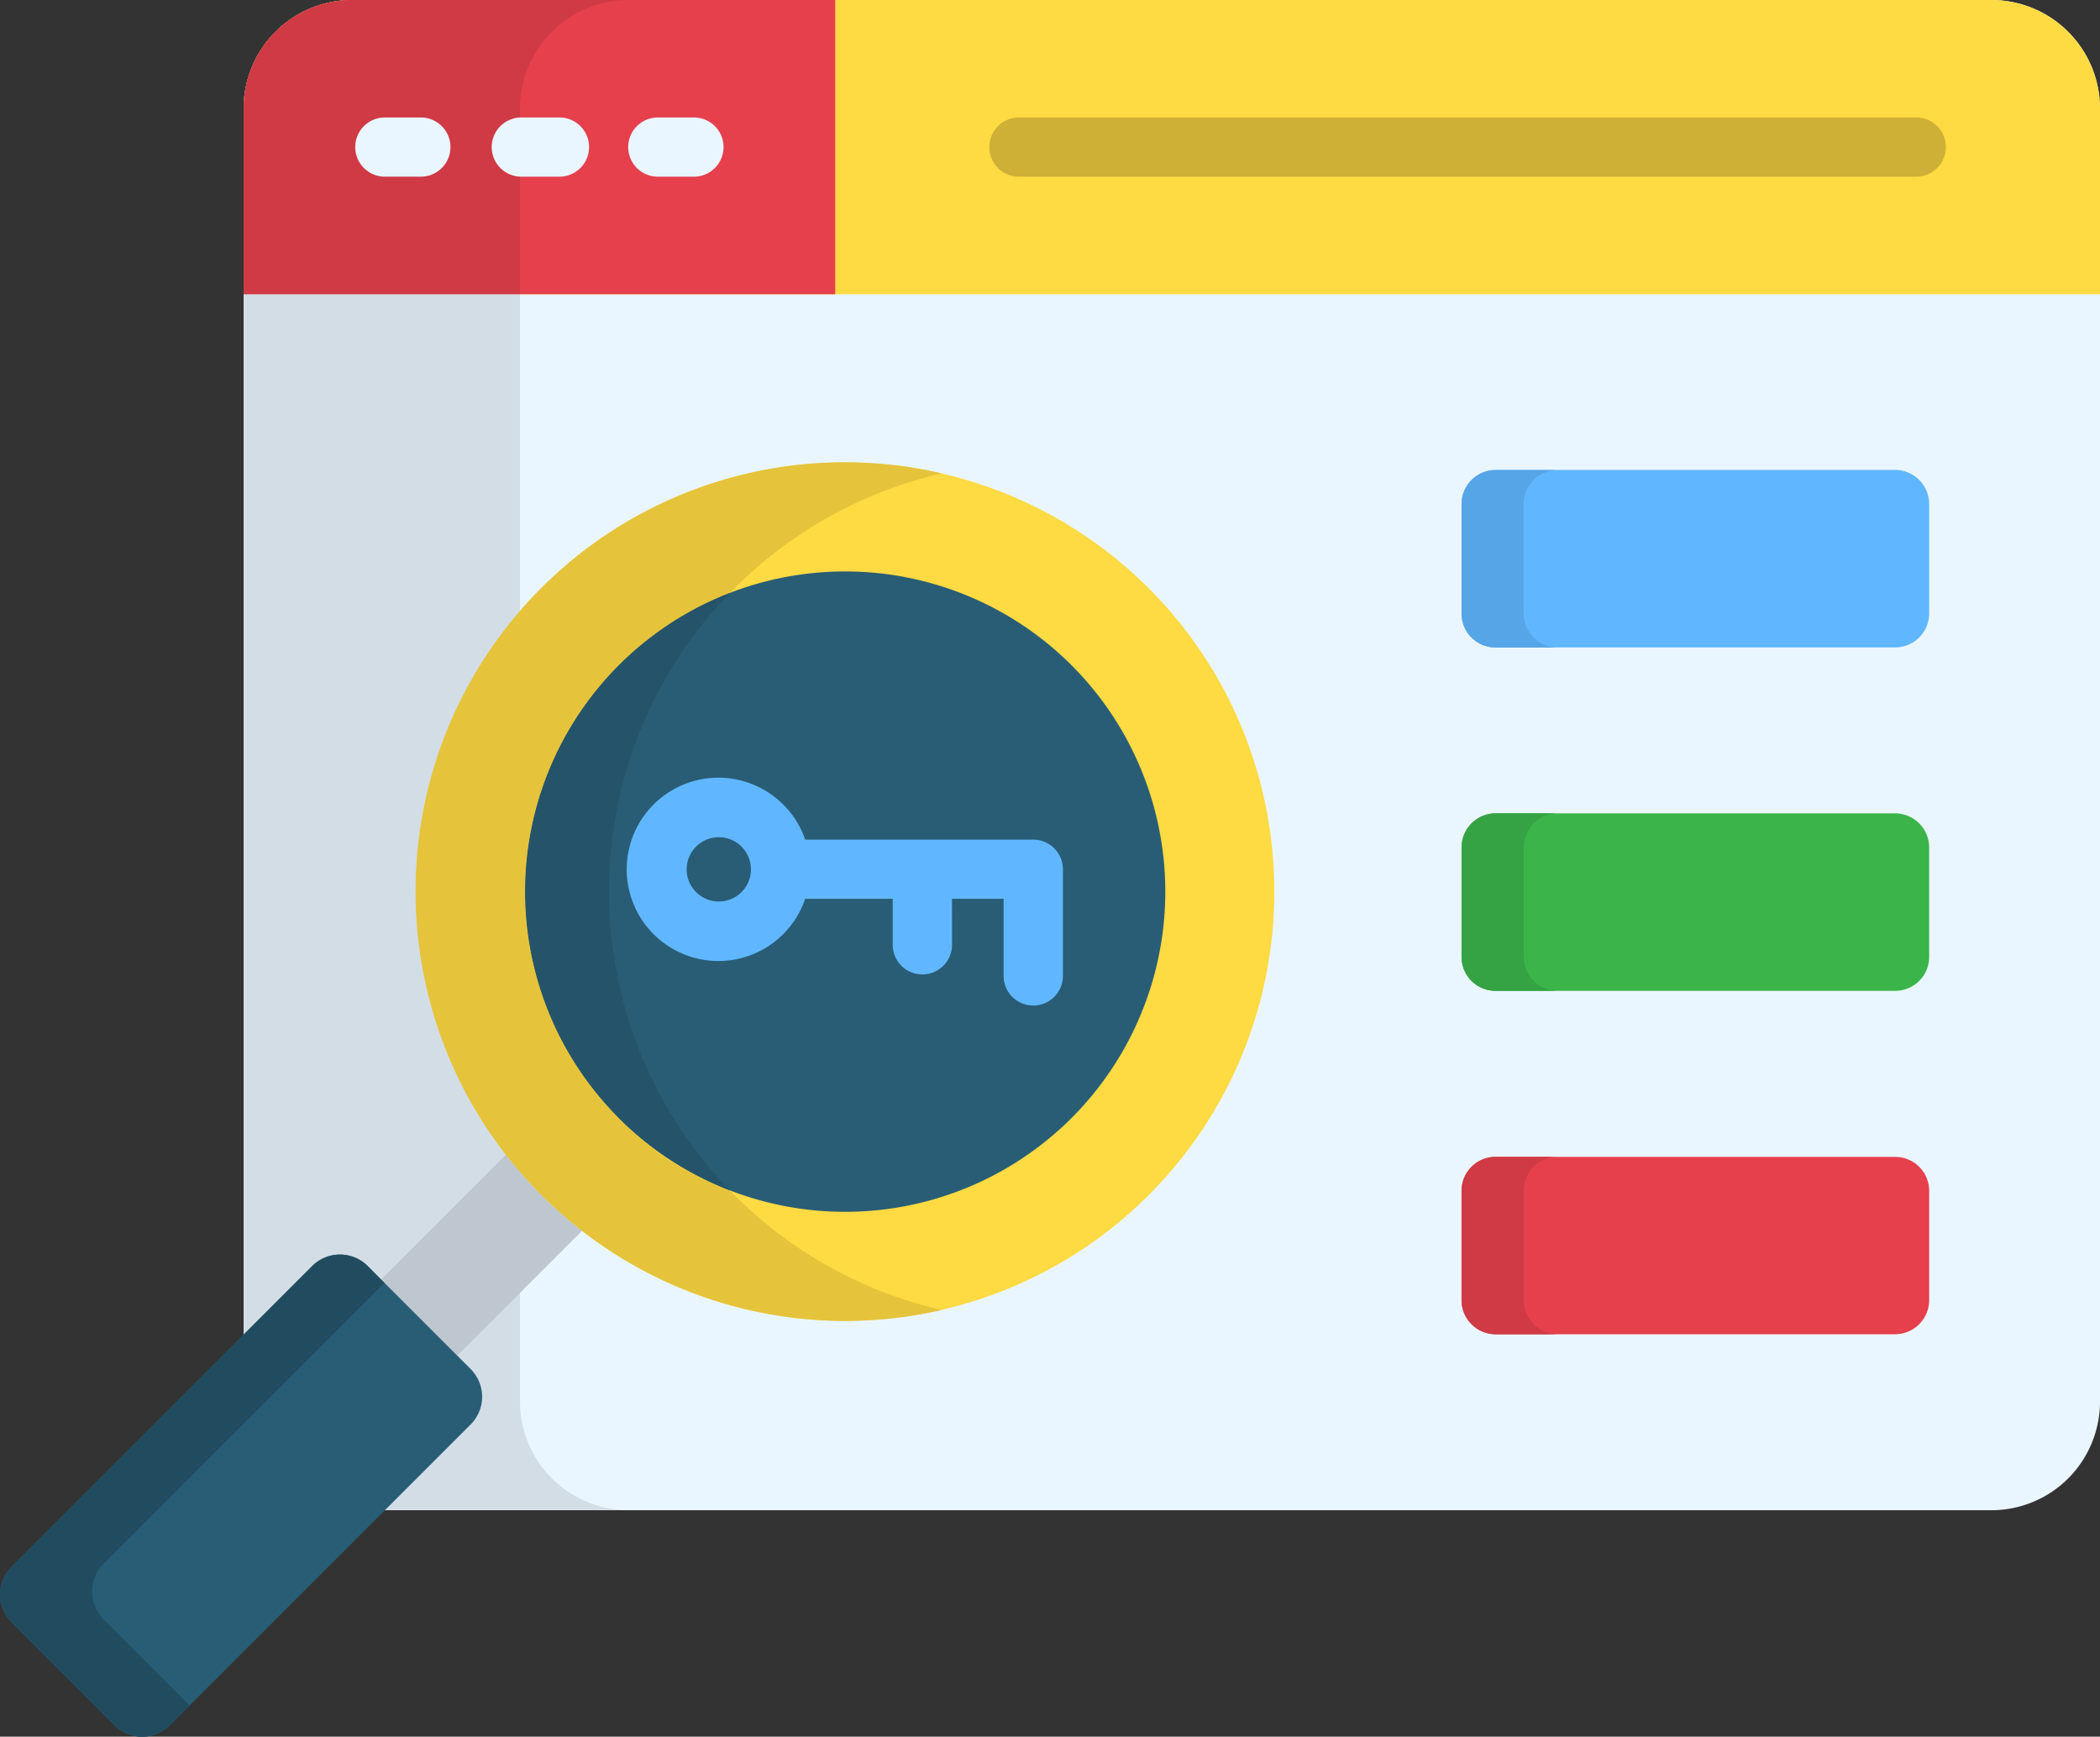 <svg id="Group_10052" data-name="Group 10052" xmlns="http://www.w3.org/2000/svg"
  xmlns:xlink="http://www.w3.org/1999/xlink" width="61.857" height="51.158"
  viewBox="0 0 61.857 51.158">
  <rect x="0" y="0" width="61.857" height="51.158" fill="#333333" stroke="none"/>
  <defs>
    <clipPath id="clip-path">
      <rect id="Rectangle_9159" data-name="Rectangle 9159" width="61.857" height="51.158"
        fill="none" />
    </clipPath>
  </defs>
  <g id="Group_10051" data-name="Group 10051" clip-path="url(#clip-path)">
    <path id="Path_20222" data-name="Path 20222"
      d="M59.393,8.668V3.188A3.2,3.2,0,0,1,62.581,0h48.308a3.2,3.2,0,0,1,3.185,3.188V41.3a3.2,3.2,0,0,1-3.185,3.188H62.581A3.2,3.2,0,0,1,59.393,41.3Z"
      transform="translate(-52.217)" fill="#eaf6ff" fill-rule="evenodd" />
    <path id="Path_20223" data-name="Path 20223"
      d="M59.393,8.668V3.188A3.2,3.2,0,0,1,62.581,0h48.308a3.2,3.2,0,0,1,3.185,3.188v5.48Z"
      transform="translate(-52.217)" fill="#feda43" fill-rule="evenodd" />
    <path id="Path_20224" data-name="Path 20224"
      d="M76.818,8.668H59.393V3.188A3.2,3.2,0,0,1,62.581,0H76.818Z" transform="translate(-52.217)"
      fill="#e6404d" fill-rule="evenodd" />
    <path id="Path_20225" data-name="Path 20225"
      d="M241.838,30.4a.872.872,0,0,1,0-1.743h26.49a.872.872,0,0,1,0,1.743Z"
      transform="translate(-211.854 -25.196)" fill="#ceb036" />
    <path id="Path_20226" data-name="Path 20226"
      d="M357.3,114.576h11.774a1.007,1.007,0,0,1,1,1v3.229a1,1,0,0,1-1,1H357.3a1,1,0,0,1-1-1v-3.229A1.007,1.007,0,0,1,357.3,114.576Z"
      transform="translate(-313.249 -100.734)" fill="#60b7ff" fill-rule="evenodd" />
    <path id="Path_20227" data-name="Path 20227"
      d="M357.3,198.312h11.774a1.007,1.007,0,0,1,1,1v3.229a1,1,0,0,1-1,1H357.3a1,1,0,0,1-1-1v-3.229A1.007,1.007,0,0,1,357.3,198.312Z"
      transform="translate(-313.249 -174.353)" fill="#3bb54a" fill-rule="evenodd" />
    <path id="Path_20228" data-name="Path 20228"
      d="M357.3,282.075h11.774a1,1,0,0,1,1,1V286.3a1.007,1.007,0,0,1-1,1H357.3a1.007,1.007,0,0,1-1-1v-3.229A1,1,0,0,1,357.3,282.075Z"
      transform="translate(-313.249 -247.996)" fill="#e6404d" fill-rule="evenodd" />
    <path id="Path_20229" data-name="Path 20229"
      d="M67.533,71.745h-8.14v32.63a3.317,3.317,0,0,0,.055.586,3.2,3.2,0,0,0,3.134,2.6h8.137a3.2,3.2,0,0,1-3.185-3.188Z"
      transform="translate(-52.217 -63.077)" fill="#d3dde6" fill-rule="evenodd" />
    <path id="Path_20230" data-name="Path 20230"
      d="M59.393,8.668h8.14V3.188A3.2,3.2,0,0,1,70.718,0H62.581a3.2,3.2,0,0,0-3.188,3.188Z"
      transform="translate(-52.217)" fill="#cf3a45" fill-rule="evenodd" />
    <path id="Path_20231" data-name="Path 20231"
      d="M87.236,30.4a.872.872,0,0,1,0-1.743h1.12a.872.872,0,0,1,0,1.743Zm8.041,0a.872.872,0,0,1,0-1.743H96.4a.872.872,0,0,1,0,1.743Zm-4.021,0a.872.872,0,0,1,0-1.743H92.38a.872.872,0,1,1,0,1.743Z"
      transform="translate(-75.93 -25.196)" fill="#eaf6ff" />
    <path id="Path_20232" data-name="Path 20232"
      d="M122.979,116.459a12.643,12.643,0,1,0,0,17.881,12.643,12.643,0,0,0,0-17.881Z"
      transform="translate(-89.146 -99.133)" fill="#feda43" fill-rule="evenodd" />
    <path id="Path_20233" data-name="Path 20233"
      d="M96.578,281.537,92.9,285.215l2.243,2.243,3.678-3.678a12.725,12.725,0,0,1-2.243-2.243Z"
      transform="translate(-81.676 -247.523)" fill="#bec7cf" fill-rule="evenodd" />
    <path id="Path_20234" data-name="Path 20234"
      d="M13.864,309.278l-3.034-3.034a1.155,1.155,0,0,0-1.63,0L.337,315.107a1.151,1.151,0,0,0,0,1.627l3.038,3.038a1.151,1.151,0,0,0,1.627,0l8.863-8.863a1.156,1.156,0,0,0,0-1.63"
      transform="translate(0 -268.949)" fill="#295d76" fill-rule="evenodd" />
    <path id="Path_20235" data-name="Path 20235"
      d="M144.072,142.094a9.432,9.432,0,1,0,0,13.339,9.432,9.432,0,0,0,0-13.339l0,0"
      transform="translate(-112.51 -122.498)" fill="#295d76" fill-rule="evenodd" />
    <path id="Path_20236" data-name="Path 20236"
      d="M162.468,194.579a.873.873,0,1,1-1.746,0v-1.355h-2.579a2.7,2.7,0,1,1-.644-2.774,2.643,2.643,0,0,1,.644,1.031h6.719a.873.873,0,0,1,.873.872h0v3.131a.873.873,0,0,1-1.747.021v-2.281h-1.521Zm-6.2-2.893a.947.947,0,1,0,.278.671.947.947,0,0,0-.278-.671"
      transform="translate(-134.426 -166.747)" fill="#60b7ff" />
    <path id="Path_20237" data-name="Path 20237"
      d="M7.23,310.833l4.092-4.092-.1-.1-.394-.4a1.155,1.155,0,0,0-1.63,0l-2.024,2.024L.336,315.107a1.151,1.151,0,0,0,0,1.627l3.038,3.038a1.151,1.151,0,0,0,1.627,0l.586-.586-2.538-2.541a1.155,1.155,0,0,1,0-1.63Z"
      transform="translate(0 -268.949)" fill="#214c5f" fill-rule="evenodd" />
    <path id="Path_20238" data-name="Path 20238"
      d="M134.031,162.1a12.648,12.648,0,0,1,0-17.62,9.441,9.441,0,0,0,0,17.62Z"
      transform="translate(-112.52 -127.026)" fill="#25546a" fill-rule="evenodd" />
    <path id="Path_20239" data-name="Path 20239"
      d="M107.341,132.027a9.441,9.441,0,0,1,3.288-15.479l.13-.13a12.593,12.593,0,0,1,6.1-3.381A12.642,12.642,0,0,0,105.07,134.3a13.142,13.142,0,0,0,1.192,1.051,12.652,12.652,0,0,0,10.592,2.329,12.591,12.591,0,0,1-6.1-3.38c-.045-.044-.086-.089-.13-.13a9.446,9.446,0,0,1-3.288-2.14Z"
      transform="translate(-89.117 -99.092)" fill="#e5c43c" fill-rule="evenodd" />
    <path id="Path_20240" data-name="Path 20240"
      d="M358.126,118.809v-3.229a1.007,1.007,0,0,1,1-1H357.3a1.007,1.007,0,0,0-1,1v3.229a1,1,0,0,0,1,1h1.832a1,1,0,0,1-1-1Z"
      transform="translate(-313.249 -100.734)" fill="#56a5e6" fill-rule="evenodd" />
    <path id="Path_20241" data-name="Path 20241"
      d="M357.3,198.312a1.007,1.007,0,0,0-1,1v3.229a1,1,0,0,0,1,1h1.832a1,1,0,0,1-1-1v-3.229a1.007,1.007,0,0,1,1-1Z"
      transform="translate(-313.249 -174.353)" fill="#35a343" fill-rule="evenodd" />
    <path id="Path_20242" data-name="Path 20242"
      d="M359.13,282.075H357.3a1,1,0,0,0-1,1V286.3a1.007,1.007,0,0,0,1,1h1.832a1.007,1.007,0,0,1-1-1v-3.229a1,1,0,0,1,1-1Z"
      transform="translate(-313.249 -247.996)" fill="#cf3a45" fill-rule="evenodd" />
  </g>
</svg>